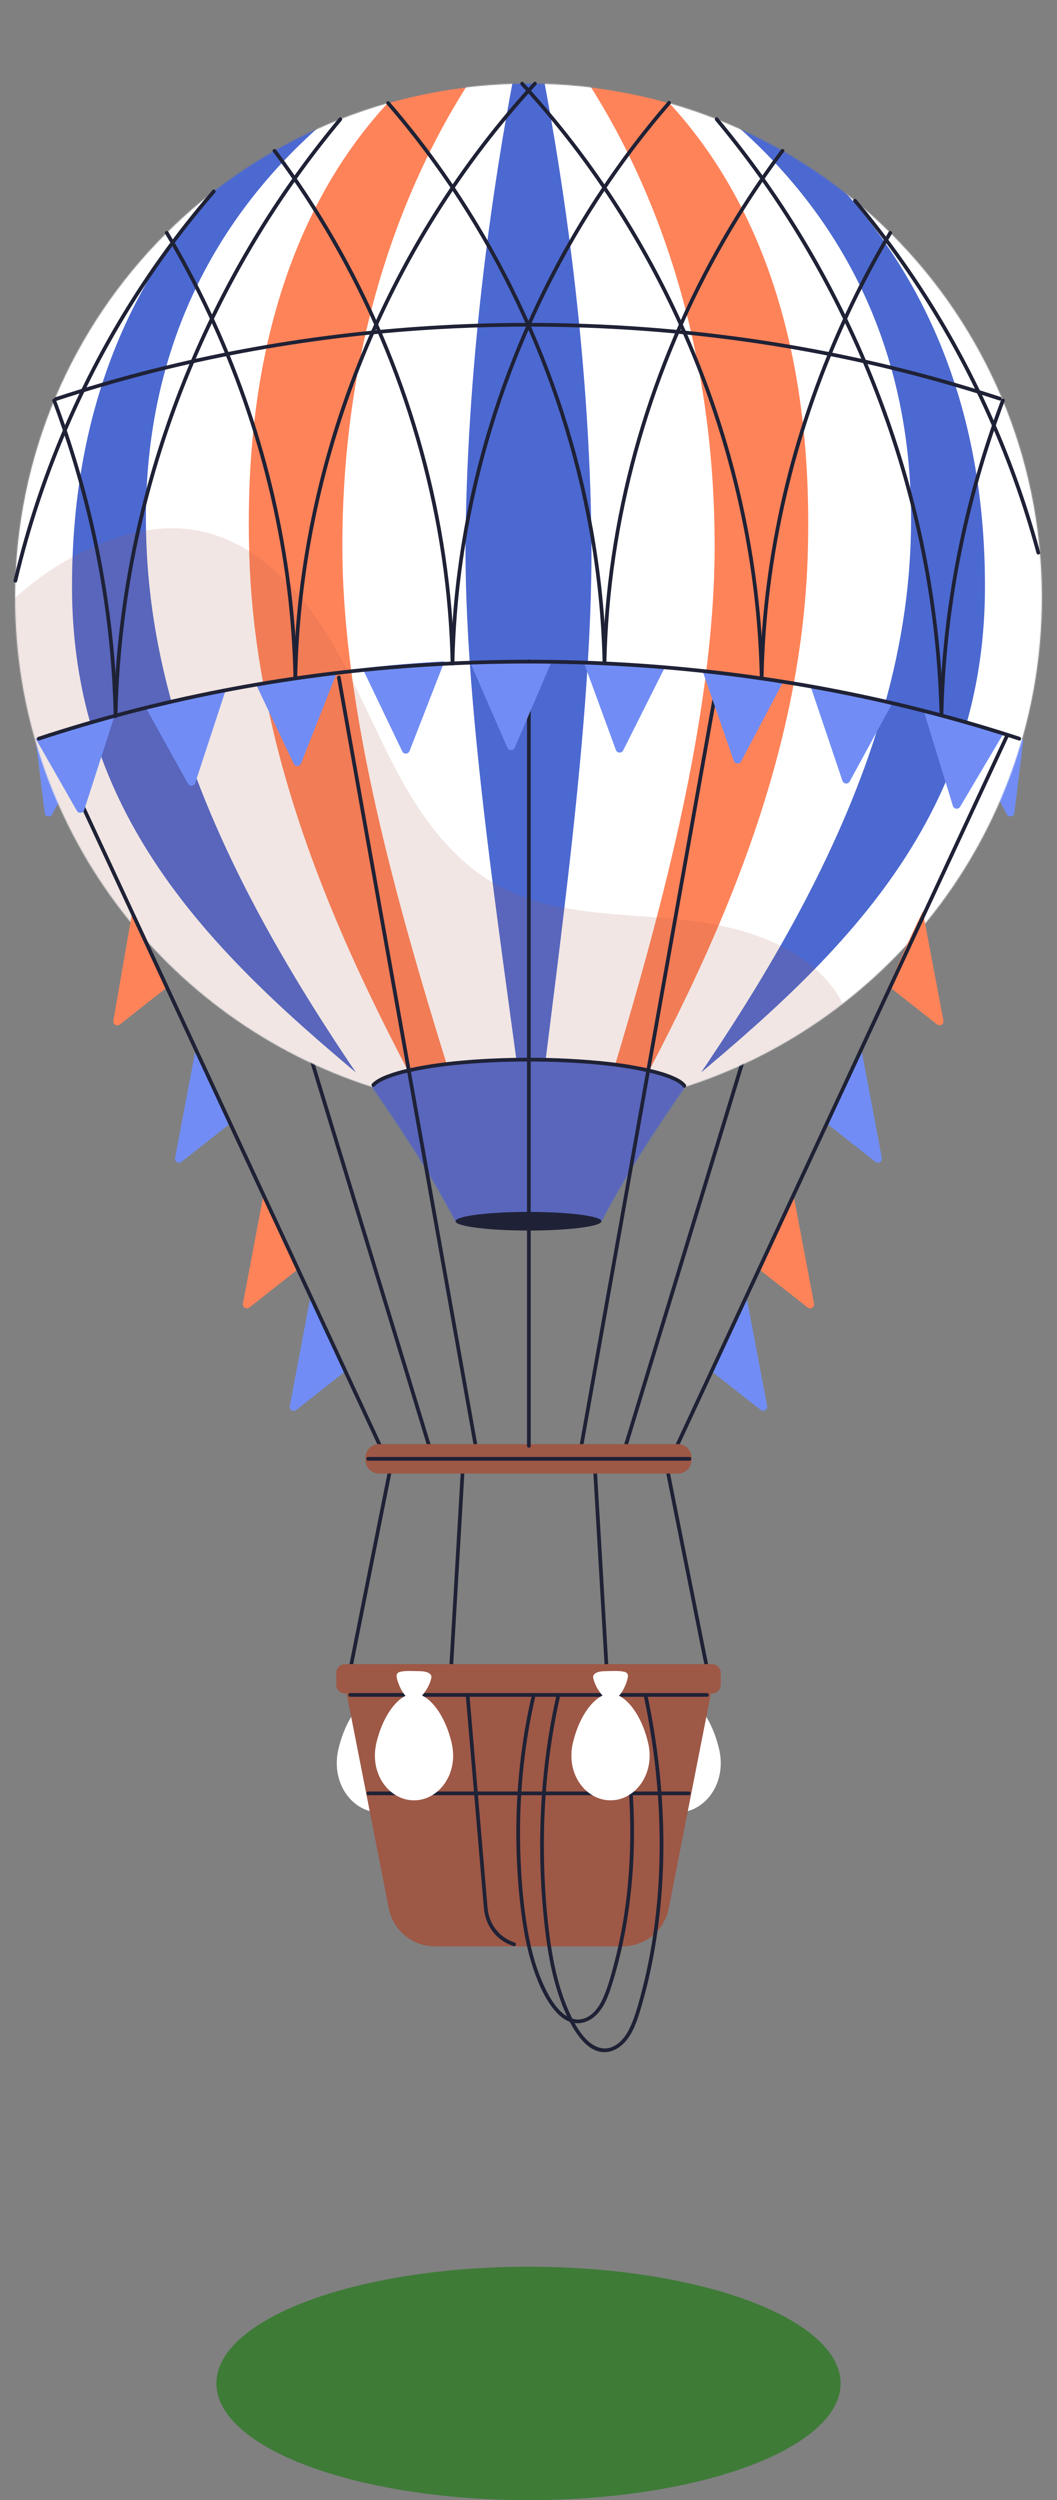 <svg width="1060" height="2506" viewBox="0 0 1060 2506" fill="none" xmlns="http://www.w3.org/2000/svg">
<rect x="0" y="0" width="1060" height="2506" fill="#808080" stroke="none"/>
<ellipse cx="530" cy="2389" rx="313" ry="117" fill="#3E7B37"/>
<g clip-path="url(#clip0_1718_1179)">
<path d="M829.754 1126.63L877.936 1164.58C880.861 1166.88 885.06 1164.32 884.376 1160.67L863.699 1051.39C863.699 1051.39 845.323 1088.12 829.754 1126.63Z" fill="#718DF5"/>
<path d="M761.722 1272.63L809.903 1310.59C812.829 1312.89 817.028 1310.33 816.343 1306.68L795.667 1197.4C795.667 1197.4 777.291 1234.13 761.722 1272.63Z" fill="#FF8359"/>
<path d="M714.707 1375.33L762.889 1413.29C765.814 1415.59 770.013 1413.03 769.329 1409.38L748.652 1300.1C748.652 1300.1 730.276 1336.83 714.707 1375.33Z" fill="#718DF5"/>
<path d="M230.188 1126.63L182.006 1164.58C179.081 1166.88 174.882 1164.32 175.566 1160.67L196.243 1051.39C196.243 1051.39 214.619 1088.12 230.188 1126.63Z" fill="#718DF5"/>
<path d="M298.232 1272.63L250.05 1310.59C247.125 1312.89 242.926 1310.33 243.61 1306.68L264.287 1197.4C264.287 1197.4 282.663 1234.13 298.232 1272.63Z" fill="#FF8359"/>
<path d="M345.235 1375.33L297.053 1413.29C294.128 1415.59 289.929 1413.03 290.613 1409.38L311.29 1300.1C311.29 1300.1 329.666 1336.83 345.235 1375.33Z" fill="#718DF5"/>
<path d="M1026.22 741.658L1017.24 814.839C1016.77 818.732 1011.56 819.711 1009.71 816.255L958.706 721.13C958.706 721.13 986.848 728.409 1026.21 741.67L1026.22 741.658Z" fill="#718DF5"/>
<path d="M35.81 741.658L44.785 814.839C45.257 818.732 50.471 819.711 52.322 816.255L103.323 721.13C103.323 721.13 75.181 728.409 35.821 741.67L35.81 741.658Z" fill="#718DF5"/>
<path d="M462.392 1469.54C460.753 1497.63 459.101 1525.72 457.462 1553.81C455.822 1581.9 454.171 1609.99 452.532 1638.08C451.6 1653.98 450.668 1669.88 449.736 1685.79C449.595 1688.18 453.322 1688.18 453.464 1685.79C455.103 1657.7 456.754 1629.61 458.394 1601.52C460.033 1573.43 461.685 1545.34 463.324 1517.25C464.256 1501.34 465.188 1485.44 466.119 1469.54C466.261 1467.14 462.534 1467.14 462.392 1469.54Z" fill="#1F2236"/>
<path d="M594.624 1469.54C596.264 1497.63 597.915 1525.72 599.554 1553.81C601.194 1581.9 602.845 1609.99 604.484 1638.08C605.416 1653.98 606.348 1669.88 607.28 1685.79C607.421 1688.17 611.149 1688.19 611.007 1685.79C609.368 1657.7 607.716 1629.61 606.077 1601.52C604.437 1573.43 602.786 1545.34 601.147 1517.25C600.215 1501.34 599.283 1485.44 598.351 1469.54C598.21 1467.15 594.483 1467.13 594.624 1469.54Z" fill="#1F2236"/>
<path d="M667.67 1474.5C673.189 1502.19 678.721 1529.88 684.241 1557.57C689.761 1585.26 695.293 1612.95 700.813 1640.64C703.927 1656.26 707.052 1671.88 710.166 1687.5C710.638 1689.85 714.235 1688.86 713.764 1686.51C708.244 1658.82 702.712 1631.13 697.192 1603.44C691.672 1575.75 686.14 1548.06 680.62 1520.37C677.506 1504.75 674.381 1489.13 671.267 1473.51C670.795 1471.17 667.198 1472.16 667.67 1474.5Z" fill="#1F2236"/>
<path d="M389.253 1473.51C383.733 1501.2 378.201 1528.89 372.681 1556.58C367.161 1584.27 361.63 1611.96 356.11 1639.65C352.996 1655.27 349.87 1670.89 346.756 1686.51C346.285 1688.85 349.882 1689.86 350.354 1687.5C355.874 1659.81 361.406 1632.12 366.926 1604.43C372.446 1576.74 377.977 1549.05 383.497 1521.36C386.611 1505.74 389.737 1490.12 392.851 1474.5C393.322 1472.16 389.725 1471.15 389.253 1473.51Z" fill="#1F2236"/>
<path d="M720.958 1752.46C712.785 1718.99 694.55 1698.54 679.523 1698.54C664.497 1698.54 646.132 1718.99 637.97 1752.46C629.431 1787.46 652.183 1816.74 679.405 1816.74L679.535 1815.36V1816.74C706.758 1816.74 729.51 1787.46 720.97 1752.46H720.958Z" fill="white"/>
<path d="M339.561 1752.46C347.735 1718.99 365.97 1698.54 380.996 1698.54C396.023 1698.54 414.387 1718.99 422.549 1752.46C431.089 1787.46 408.337 1816.74 381.114 1816.74L380.984 1815.36V1816.74C353.762 1816.74 331.01 1787.46 339.549 1752.46H339.561Z" fill="white"/>
<path d="M530.259 1680.43H357.524C350.648 1680.43 345.482 1686.71 346.803 1693.46L389.889 1912.87C394.23 1934.97 413.597 1950.9 436.101 1950.9H624.406C646.922 1950.9 666.289 1934.97 670.618 1912.87L713.704 1693.46C715.025 1686.71 709.859 1680.43 702.983 1680.43H530.248H530.259Z" fill="#9E5846"/>
<path d="M465.684 1682.74C465.896 1685.23 466.108 1687.73 466.321 1690.22C466.887 1696.94 467.465 1703.64 468.031 1710.35C468.856 1720.11 469.694 1729.88 470.52 1739.63C471.51 1751.28 472.501 1762.93 473.492 1774.58C474.542 1786.95 475.603 1799.33 476.653 1811.7C477.667 1823.64 478.693 1835.59 479.708 1847.53C480.581 1857.84 481.465 1868.16 482.338 1878.47C482.987 1886.08 483.635 1893.67 484.284 1901.28C484.603 1904.98 484.909 1908.66 485.228 1912.35C486.36 1925.56 492.729 1937.64 503.781 1945.19C507.26 1947.57 511.094 1949.37 515.104 1950.66C517.392 1951.39 518.371 1947.79 516.095 1947.06C500.903 1942.17 490.406 1928.67 488.99 1912.81C488.731 1909.94 488.507 1907.08 488.259 1904.22C487.669 1897.31 487.079 1890.38 486.49 1883.47C485.652 1873.63 484.815 1863.79 483.977 1853.95C482.987 1842.32 481.996 1830.7 481.005 1819.07C479.955 1806.78 478.917 1794.5 477.868 1782.22C476.865 1770.42 475.863 1758.61 474.848 1746.82C473.975 1736.62 473.114 1726.43 472.242 1716.25C471.605 1708.8 470.968 1701.36 470.343 1693.92C470.036 1690.35 469.765 1686.78 469.434 1683.22C469.423 1683.06 469.411 1682.91 469.399 1682.76C469.199 1680.38 465.471 1680.36 465.672 1682.76L465.684 1682.74Z" fill="#1F2236"/>
<path d="M690.729 1795.71H369.285C366.89 1795.71 366.878 1799.43 369.285 1799.43H690.729C693.123 1799.43 693.135 1795.71 690.729 1795.71Z" fill="#1F2236"/>
<path d="M533.539 1698.23C528.102 1721.31 524.139 1744.73 521.532 1768.3C518.866 1792.45 517.64 1816.75 517.793 1841.04C517.946 1865.38 519.433 1889.73 522.358 1913.89C525.082 1936.39 529.234 1958.9 537.266 1980.16C541.1 1990.31 545.641 2000.43 551.856 2009.36C557.164 2016.98 564.17 2024.63 573.429 2027.2C583.066 2029.88 592.714 2025.49 599.236 2018.37C606.443 2010.52 610.253 2000.08 613.437 1990.08C620.219 1968.78 625.244 1946.88 628.829 1924.82C632.509 1902.18 634.68 1879.29 635.458 1856.37C636.26 1832.9 635.635 1809.39 633.701 1785.98C631.755 1762.39 628.499 1738.89 624.005 1715.65C622.885 1709.88 621.694 1704.11 620.432 1698.38C619.913 1696.03 616.315 1697.02 616.834 1699.37C621.847 1722.11 625.692 1745.13 628.252 1768.28C630.787 1791.22 632.097 1814.3 632.061 1837.39C632.026 1859.92 630.705 1882.44 627.945 1904.81C625.256 1926.62 621.151 1948.28 615.513 1969.54C612.753 1979.95 609.911 1990.53 605.759 2000.49C601.996 2009.5 596.288 2019.01 586.805 2022.83C577.746 2026.49 568.935 2022.54 562.318 2016.13C554.9 2008.94 549.804 1999.6 545.511 1990.31C536.228 1970.18 531.109 1948.34 527.795 1926.51C524.28 1903.29 522.499 1879.75 521.803 1856.29C521.096 1832.53 521.685 1808.73 523.643 1785.04C525.578 1761.71 528.845 1738.49 533.539 1715.55C534.66 1710.09 535.863 1704.65 537.137 1699.23C537.691 1696.89 534.093 1695.9 533.539 1698.23Z" fill="#1F2236"/>
<path d="M558.213 1698.47C552.54 1723.47 548.388 1748.81 545.664 1774.31C542.88 1800.34 541.583 1826.55 541.701 1852.74C541.819 1879.25 543.352 1905.78 546.383 1932.12C549.19 1956.5 553.448 1980.89 561.752 2004.05C565.762 2015.24 570.539 2026.41 577.109 2036.34C582.617 2044.67 590 2053.24 599.944 2056.13C610.193 2059.11 620.384 2054.11 627.107 2046.42C634.88 2037.52 638.819 2025.83 642.181 2014.72C649.175 1991.59 654.388 1967.93 658.092 1944.06C661.89 1919.57 664.131 1894.83 664.933 1870.05C665.759 1844.56 665.086 1819.02 663.046 1793.59C660.994 1767.88 657.549 1742.26 652.808 1716.91C651.652 1710.73 650.414 1704.56 649.104 1698.4C648.609 1696.05 645.012 1697.04 645.507 1699.39C650.767 1724.13 654.801 1749.13 657.502 1774.27C660.168 1799.08 661.548 1824.04 661.536 1849.01C661.536 1873.48 660.18 1897.96 657.325 1922.26C654.542 1945.97 650.296 1969.52 644.422 1992.66C641.52 2004.09 638.513 2015.68 634.184 2026.68C630.28 2036.6 624.323 2047.33 614.015 2051.69C604.237 2055.83 594.801 2051.08 587.901 2044.01C580.01 2035.93 574.691 2025.56 570.197 2015.32C560.525 1993.25 555.265 1969.44 551.856 1945.67C548.235 1920.41 546.395 1894.84 545.699 1869.34C544.991 1843.62 545.64 1817.85 547.716 1792.2C549.745 1767.05 553.153 1742 558.037 1717.25C559.204 1711.32 560.466 1705.4 561.811 1699.48C562.342 1697.15 558.744 1696.15 558.213 1698.49V1698.47Z" fill="#1F2236"/>
<path d="M842.717 736.302C828.598 782.62 814.492 828.937 800.373 875.255C786.255 921.572 772.148 967.89 758.03 1014.21C743.911 1060.52 729.805 1106.84 715.686 1153.16C701.568 1199.48 687.461 1245.79 673.343 1292.11C659.225 1338.43 645.118 1384.75 631 1431.06C629.207 1436.96 627.402 1442.87 625.609 1448.77C624.913 1451.07 628.511 1452.05 629.207 1449.76C643.325 1403.45 657.432 1357.13 671.55 1310.81C685.669 1264.49 699.775 1218.18 713.894 1171.86C728.012 1125.54 742.119 1079.22 756.237 1032.91C770.355 986.589 784.462 940.271 798.58 893.954C812.699 847.636 826.805 801.319 840.924 755.001C842.728 749.103 844.521 743.192 846.326 737.293C847.022 734.993 843.424 734.013 842.728 736.302H842.717Z" fill="#1F2236"/>
<path d="M211.41 737.293C225.529 783.611 239.635 829.928 253.754 876.246C267.872 922.563 281.979 968.881 296.097 1015.2C310.215 1061.52 324.322 1107.83 338.44 1154.15C352.559 1200.47 366.665 1246.79 380.784 1293.1C394.902 1339.42 409.009 1385.74 423.127 1432.06C424.92 1437.95 426.725 1443.87 428.517 1449.76C429.213 1452.05 432.811 1451.07 432.115 1448.77C417.996 1402.46 403.89 1356.14 389.771 1309.82C375.653 1263.5 361.546 1217.19 347.428 1170.87C333.31 1124.55 319.203 1078.23 305.085 1031.92C290.966 985.598 276.86 939.28 262.741 892.963C248.623 846.645 234.516 800.328 220.398 754.01C218.605 748.112 216.8 742.201 215.008 736.302C214.312 734.013 210.714 734.993 211.41 737.293Z" fill="#1F2236"/>
<mask id="mask0_1718_1179" style="mask-type:luminance" maskUnits="userSpaceOnUse" x="15" y="83" width="1030" height="1142">
<path d="M1044.86 598.777C1044.86 314.36 814.349 83.799 530 83.799C245.651 83.799 15.145 314.36 15.145 598.777C15.145 828.394 165.387 1022.9 372.905 1089.33C404.94 1135.31 434.014 1180.46 456.813 1224.09H603.175C625.974 1180.47 655.049 1135.31 687.083 1089.33C894.601 1022.9 1044.84 828.394 1044.84 598.777H1044.86Z" fill="white"/>
</mask>
<g mask="url(#mask0_1718_1179)">
<path d="M1044.86 598.777C1044.86 314.36 814.349 83.799 530 83.799C245.651 83.799 15.145 314.36 15.145 598.777C15.145 828.394 165.387 1022.9 372.905 1089.33C404.94 1135.31 434.014 1180.46 456.813 1224.09H603.175C625.974 1180.47 655.049 1135.31 687.083 1089.33C894.601 1022.9 1044.84 828.394 1044.84 598.777H1044.86Z" fill="#FF8359"/>
<path d="M618.025 871.42C610.653 911.237 602.161 950.842 592.654 990.211C587.983 1009.55 583.112 1028.85 577.91 1048.04C572.957 1066.31 567.095 1085.46 554.226 1099.87C547.845 1107.01 539.79 1112.95 530.719 1116.15C526.851 1117.52 521.932 1119.02 517.769 1118.63C511.329 1118.04 509.076 1110.15 506.41 1105.08C497.588 1088.34 489.673 1071.13 482.537 1053.59C468.101 1018.09 456.931 981.339 447.837 944.141C428.659 865.746 416.734 785.074 408.124 704.885C399.219 621.924 395.751 538.196 401.719 454.905C407.169 378.763 420.379 303.211 440.866 229.676C461.531 155.54 489.65 83.468 524.728 14.971C527.299 9.957 529.917 4.967 532.559 -0.012C539.542 14.664 547.303 28.987 555.123 43.227C573.841 77.263 591.533 111.181 603.092 148.414C615.206 187.453 623.108 227.895 629.961 268.148C636.672 307.494 641.709 347.122 645.188 386.88C652.265 467.894 652.855 549.428 647.948 630.584C643.065 711.386 632.78 791.834 618.036 871.42H618.025Z" fill="#4C69D1"/>
<path d="M659.908 63.471C671.632 62.527 683.45 63.117 695.127 65.099C779.967 79.551 833.645 153.865 880.683 218.976C928.605 285.302 974.747 354.507 1003.75 431.498C1018.14 469.711 1028.01 509.717 1031.08 550.501C1034.53 596.429 1029.32 642.546 1019.97 687.507C1010.96 730.769 998.973 773.901 984.324 815.606C970.524 854.892 952.077 892.703 922.932 922.964C907.894 938.573 890.992 952.34 874.22 966.014C857.259 979.841 840.015 993.314 822.499 1006.42C787.469 1032.65 751.353 1057.41 714.282 1080.65C704.657 1086.69 694.95 1092.61 685.196 1098.44C677.223 1103.2 668.023 1110.49 658.433 1111.21C656.959 1111.31 651.899 1111.21 650.956 1109.5C650.413 1108.52 651.923 1106.64 652.194 1106.15C653.468 1103.76 655.155 1101.53 656.605 1099.26C659.542 1094.66 662.467 1090.05 665.381 1085.44C671.396 1075.93 677.352 1066.39 683.273 1056.82C707.264 1018.04 730.523 978.814 753.016 939.151C795.855 863.599 835.922 785.416 857.506 700.827C878.595 618.196 882.842 531.33 870.162 447.012C858.32 368.299 831.452 292.204 791.467 223.4C756.614 163.433 712.112 109.175 659.931 63.495L659.908 63.471Z" fill="#4C69D1"/>
<path d="M274.619 223.376C234.634 292.18 207.754 368.275 195.924 446.989C183.244 531.318 187.49 618.172 208.58 700.803C230.164 785.392 270.231 863.575 313.07 939.127C335.563 978.791 358.822 1018.02 382.813 1056.8C388.734 1066.36 394.702 1075.91 400.705 1085.42C403.619 1090.03 406.544 1094.63 409.481 1099.23C410.931 1101.51 412.618 1103.75 413.892 1106.12C414.151 1106.62 415.673 1108.49 415.13 1109.47C414.187 1111.17 409.115 1111.29 407.652 1111.18C398.063 1110.48 388.852 1103.18 380.89 1098.42C371.136 1092.59 361.44 1086.66 351.804 1080.63C314.733 1057.39 278.617 1032.61 243.587 1006.4C226.071 993.29 208.827 979.817 191.866 965.99C175.094 952.317 158.192 938.549 143.154 922.941C114.009 892.68 95.562 854.868 81.762 815.582C67.113 773.878 55.129 730.745 46.118 687.483C36.753 642.523 31.551 596.406 35.007 550.478C38.074 509.693 47.934 469.687 62.336 431.475C91.339 354.483 137.48 285.279 185.403 218.952C232.44 153.841 286.119 79.528 370.959 65.076C382.636 63.082 394.466 62.504 406.178 63.448C353.998 109.128 309.484 163.374 274.642 223.353L274.619 223.376Z" fill="#4C69D1"/>
<path d="M687.06 1089.37C655.049 1135.33 625.975 1180.47 603.175 1224.09H456.813C434.014 1180.47 404.952 1135.33 372.929 1089.37C382.164 1074.02 448.958 1062.12 529.977 1062.12C610.995 1062.12 677.801 1074.02 687.036 1089.37H687.06Z" fill="#FFF1E8"/>
<path d="M911.397 574.486C889.553 840.711 698.359 1081.26 595.968 1226.69C587.039 1225.21 584.692 1216.57 574.572 1215.27C651.734 1067.9 801.092 831.816 809.973 558.087C817.852 315.174 740.549 175.183 665.204 96.977C687.543 102.84 709.293 110.131 730.382 118.743C831.794 204.559 930.009 347.535 911.397 574.486Z" fill="white"/>
<path d="M1060 609.69C1060 837.007 879.563 1046.75 631.058 1134.72C796.468 997.148 986.742 855.883 987.756 590.448C988.523 391.847 914.652 258.451 826.061 169.933C967.186 265.164 1059.99 426.591 1059.99 609.69H1060Z" fill="white"/>
<path d="M343.335 547.469C343.335 765.985 439.25 1033.94 493.176 1211.72C506.729 1210.57 521 1209.71 535.885 1209.27C516.848 1022.78 464.81 741.741 466.897 539.895C468.879 350.012 496.526 174.711 514.537 79.787C499.616 80.212 484.861 81.25 470.271 82.902C415.673 167.656 343.347 322.418 343.347 547.469H343.335Z" fill="white"/>
<path d="M148.615 574.486C170.459 840.711 361.653 1081.26 464.044 1226.69C472.972 1225.21 475.32 1216.57 485.44 1215.27C408.278 1067.9 258.92 831.816 250.039 558.087C242.16 315.174 319.463 175.183 394.808 96.977C372.469 102.84 350.719 110.131 329.63 118.743C228.218 204.559 130.003 347.535 148.615 574.486Z" fill="white"/>
<path d="M0 609.69C0 837.007 180.437 1046.75 428.942 1134.72C263.532 997.148 73.258 855.883 72.231 590.448C71.465 391.847 145.336 258.451 233.927 169.933C92.813 265.164 0 426.591 0 609.69Z" fill="white"/>
<path d="M716.665 547.469C716.665 765.985 626.635 1033.94 572.709 1211.72C559.157 1210.57 544.885 1209.71 530 1209.27C549.037 1022.78 595.19 741.741 593.102 539.895C591.121 350.012 563.474 174.711 545.463 79.787C560.383 80.212 575.139 81.25 589.729 82.902C644.327 167.656 716.653 322.418 716.653 547.469H716.665Z" fill="white"/>
<path d="M530 1062.12C572.851 1062.12 664.815 1063.72 690.787 1093.04C716.759 1122.34 642.535 1246.08 612.847 1264.65C583.16 1283.2 473.055 1310.43 427.291 1274.55C381.515 1238.66 372.917 1089.33 372.917 1089.33C372.917 1089.33 386.269 1062.12 530 1062.12Z" fill="#4C69D1"/>
</g>
<g style="mix-blend-mode:multiply" opacity="0.15">
<path d="M838.93 995.319C827.064 977.269 810.044 963.206 791.373 952.623C750.386 929.429 703.749 922.976 657.561 919.496C605.44 915.567 550.747 913.798 503.214 889.542C461.708 868.365 431.761 831.568 408.537 792.046C361.794 712.518 336.459 613.489 257.469 557.639C239.163 544.709 218.428 535.306 196.289 531.448C167.439 526.41 137.881 531.413 110.576 541.252C75.286 553.958 42.921 574.144 15.156 599.32C15.663 828.442 165.764 1022.39 372.928 1088.72C404.963 1134.7 434.037 1179.86 456.837 1223.47H603.199C625.998 1179.86 655.072 1134.7 687.107 1088.72C744.784 1070.25 798.049 1041.88 844.886 1005.63C843.129 1002.11 841.147 998.67 838.953 995.319H838.93Z" fill="#9E5846"/>
</g>
<path d="M530 1233.43C570.414 1233.43 603.175 1229.25 603.175 1224.09C603.175 1218.93 570.414 1214.74 530 1214.74C489.587 1214.74 456.825 1218.93 456.825 1224.09C456.825 1229.25 489.587 1233.43 530 1233.43Z" fill="#1F2236"/>
<path d="M375.666 1088.85C379.003 1085.25 384.087 1082.93 388.864 1081.06C396.483 1078.08 404.457 1076.01 412.442 1074.27C435.642 1069.18 459.444 1066.81 483.116 1065.37C512.297 1063.6 541.607 1063.51 570.799 1065.03C595.132 1066.29 619.57 1068.55 643.467 1073.4C651.876 1075.11 660.274 1077.12 668.354 1080.01C671.35 1081.09 674.31 1082.29 677.141 1083.75C679.311 1084.89 681.552 1086.24 683.145 1087.67C683.852 1088.3 684.501 1088.97 685.079 1089.71C686.553 1091.6 689.172 1088.95 687.721 1087.07C684.584 1083.05 679.512 1080.57 674.935 1078.6C667.516 1075.41 659.708 1073.23 651.865 1071.4C628.794 1066.01 605.004 1063.5 581.402 1061.92C551.892 1059.93 522.24 1059.72 492.694 1061.11C467.724 1062.29 442.66 1064.52 418.091 1069.29C409.257 1071 400.435 1073.04 391.919 1075.98C386.163 1077.96 380.242 1080.3 375.406 1084.07C374.569 1084.73 373.767 1085.43 373.047 1086.21C371.419 1087.97 374.05 1090.61 375.689 1088.85H375.666Z" fill="#1F2236"/>
<path d="M168.478 988.866L120.107 1026.97C117.206 1029.25 113.03 1026.76 113.656 1023.13L132.516 914.647C132.516 914.647 152.378 954.204 168.478 988.866Z" fill="#FF8359"/>
<path d="M48.194 737.73C70.604 785.923 93.026 834.116 115.436 882.31C136.596 927.813 157.767 973.317 178.927 1018.83C199.639 1063.37 220.363 1107.92 241.074 1152.45C262.14 1197.74 283.205 1243.03 304.271 1288.33C326.48 1336.09 348.702 1383.85 370.912 1431.62C373.801 1437.82 376.679 1444.03 379.569 1450.22C380.583 1452.39 383.791 1450.51 382.789 1448.34C360.379 1400.14 337.957 1351.95 315.547 1303.76C294.387 1258.25 273.215 1212.75 252.055 1167.23C231.343 1122.7 210.62 1078.15 189.908 1033.61C168.843 988.323 147.777 943.032 126.712 897.741C104.502 849.972 82.281 802.215 60.071 754.447C57.181 748.241 54.303 742.036 51.414 735.842C50.399 733.671 47.191 735.559 48.194 737.73Z" fill="#1F2236"/>
<path d="M891.464 988.866L939.646 1026.82C942.571 1029.12 946.77 1026.56 946.086 1022.91L925.409 913.632C925.409 913.632 907.033 950.358 891.464 988.866Z" fill="#FF8359"/>
<path d="M1008.6 735.854C986.99 782.325 965.37 828.784 943.762 875.255C922.248 921.501 900.735 967.76 879.233 1014.01L814.703 1152.76C793.095 1199.23 771.475 1245.69 749.867 1292.16C728.353 1338.41 706.84 1384.66 685.338 1430.91C682.637 1436.72 679.936 1442.53 677.235 1448.34C676.232 1450.5 679.44 1452.39 680.455 1450.22C702.063 1403.75 723.683 1357.29 745.291 1310.82C766.804 1264.58 788.318 1218.32 809.82 1172.07C831.334 1125.82 852.848 1079.57 874.35 1033.32C895.958 986.848 917.578 940.389 939.186 893.919C960.699 847.672 982.213 801.413 1003.72 755.166C1006.42 749.362 1009.12 743.546 1011.82 737.741C1012.82 735.582 1009.61 733.683 1008.6 735.854Z" fill="#1F2236"/>
<path d="M718.435 678.47C700.518 779.057 682.602 879.643 664.686 980.23C646.852 1080.31 629.03 1180.39 611.196 1280.47C601.206 1336.58 591.204 1392.68 581.214 1448.78C580.801 1451.13 584.387 1452.14 584.811 1449.78C602.727 1349.19 620.644 1248.6 638.56 1148.02C656.394 1047.94 674.216 947.857 692.05 847.778C702.04 791.668 712.042 735.571 722.032 679.461C722.445 677.113 718.859 676.111 718.435 678.47Z" fill="#1F2236"/>
<path d="M337.98 679.461C355.897 780.048 373.813 880.634 391.729 981.221C409.563 1081.3 427.385 1181.38 445.219 1281.46C455.209 1337.57 465.211 1393.67 475.201 1449.78C475.626 1452.14 479.211 1451.13 478.799 1448.78C460.882 1348.2 442.966 1247.61 425.05 1147.02C407.216 1046.95 389.394 946.866 371.56 846.787C361.57 790.677 351.568 734.58 341.578 678.47C341.153 676.111 337.567 677.113 337.98 679.461Z" fill="#1F2236"/>
<path d="M1003.2 397.816C945.249 378.822 886.121 363.509 826.263 351.876C764.328 339.843 701.627 331.714 638.69 327.384C573.771 322.913 508.557 322.465 443.58 326.004C380.348 329.449 317.328 336.716 254.993 347.9C194.756 358.707 135.169 373.171 76.749 391.41C69.625 393.628 62.525 395.917 55.436 398.241C53.172 398.984 54.139 402.594 56.427 401.839C114.033 382.892 172.806 367.591 232.323 355.923C294.434 343.759 357.301 335.537 420.438 331.16C485.05 326.676 549.957 326.181 614.628 329.638C677.872 333.012 740.915 340.22 803.263 351.369C863.275 362.105 922.638 376.474 980.846 394.584C987.97 396.802 995.082 399.079 1002.18 401.403C1004.47 402.158 1005.45 398.548 1003.17 397.804L1003.2 397.816Z" fill="#1F2236"/>
<path d="M717.361 120.796C744.571 153.393 769.6 187.795 792.258 223.719C814.739 259.347 834.896 296.451 852.6 334.675C870.387 373.065 885.673 412.622 898.34 452.982C911.008 493.33 921.069 534.504 928.358 576.161C935.659 617.819 940.165 659.96 941.781 702.219C941.981 707.422 942.134 712.624 942.241 717.827C942.288 720.222 946.027 720.234 945.968 717.827C945.048 675.367 941.214 633.002 934.598 591.05C927.945 548.944 918.486 507.286 906.349 466.431C894.306 425.883 879.622 386.125 862.472 347.464C845.193 308.485 825.378 270.626 803.168 234.23C781.147 198.141 756.779 163.492 730.217 130.6C726.844 126.423 723.435 122.271 719.991 118.153C718.446 116.313 715.827 118.956 717.349 120.796H717.361Z" fill="#1F2236"/>
<path d="M522.251 85.155C551.148 116.549 577.769 150.007 601.878 185.211C625.904 220.274 647.453 257.023 666.395 295.082C685.338 333.153 701.638 372.522 715.155 412.835C728.66 453.135 739.394 494.368 747.178 536.155C754.986 578.096 759.81 620.591 761.485 663.216C761.698 668.466 761.851 673.716 761.957 678.966C762.004 681.361 765.743 681.372 765.684 678.966C764.752 636.14 760.683 593.397 753.595 551.15C746.541 509.068 736.492 467.493 723.624 426.827C710.697 385.983 694.927 346.036 676.504 307.364C658.151 268.844 637.133 231.588 613.614 195.994C590.012 160.271 563.899 126.199 535.449 94.204C531.958 90.275 528.432 86.394 524.881 82.524C523.254 80.755 520.623 83.397 522.239 85.167L522.251 85.155Z" fill="#1F2236"/>
<path d="M387.884 104.61C413.986 134.8 438 166.771 459.75 200.229C481.429 233.57 500.867 268.349 517.946 304.261C535.095 340.315 549.839 377.512 562.058 415.513C574.23 453.359 583.902 492.02 590.92 531.153C597.973 570.427 602.326 610.185 603.883 650.061C604.083 655.064 604.225 660.078 604.331 665.092C604.378 667.487 608.117 667.498 608.058 665.092C607.185 625.015 603.493 585.009 597.112 545.44C590.731 505.883 581.638 466.762 569.984 428.419C558.331 390.065 544.106 352.49 527.488 316C510.88 279.521 491.844 244.152 470.53 210.21C449.312 176.41 425.816 144.037 400.222 113.411C397.013 109.565 393.77 105.754 390.491 101.967C388.922 100.15 386.292 102.793 387.849 104.61H387.884Z" fill="#1F2236"/>
<path d="M273.699 152.06C295.142 180.716 314.863 210.659 332.72 241.686C350.648 272.844 366.713 305.087 380.819 338.156C394.914 371.213 407.004 405.131 417.041 439.639C427.079 474.147 435.052 509.268 440.855 544.732C446.646 580.184 450.244 616.002 451.565 651.89C451.73 656.291 451.848 660.691 451.942 665.092C451.989 667.487 455.728 667.498 455.669 665.092C454.891 629.132 451.836 593.232 446.611 557.651C441.362 521.951 433.908 486.57 424.354 451.767C414.8 416.952 403.135 382.727 389.489 349.304C375.889 316.011 360.332 283.509 342.876 252.056C325.36 220.498 305.958 189.989 284.762 160.79C282.179 157.227 279.561 153.688 276.931 150.16C275.515 148.261 272.272 150.113 273.711 152.048L273.699 152.06Z" fill="#1F2236"/>
<path d="M165.611 234.301C181.133 260.409 195.381 287.272 208.261 314.773C221.247 342.497 232.841 370.859 243.008 399.739C253.093 428.384 261.762 457.536 268.969 487.042C276.164 516.536 281.896 546.396 286.095 576.468C290.306 606.634 292.948 637.037 293.997 667.475C294.127 671.297 294.233 675.131 294.316 678.966C294.363 681.361 298.102 681.372 298.043 678.966C297.383 648.339 295.118 617.748 291.273 587.357C287.44 557.072 282.085 526.977 275.22 497.223C268.332 467.375 259.934 437.869 250.097 408.859C240.331 380.061 229.15 351.746 216.612 324.046C203.979 296.132 189.967 268.844 174.634 242.323C172.711 239.008 170.777 235.705 168.819 232.413C167.592 230.349 164.372 232.225 165.599 234.301H165.611Z" fill="#1F2236"/>
<path d="M52.523 401.898C59.93 421.636 66.712 441.609 72.834 461.783C78.932 481.851 84.381 502.131 89.17 522.553C93.982 543.069 98.122 563.75 101.566 584.537C105.01 605.254 107.758 626.089 109.799 646.994C111.851 667.97 113.196 689.017 113.821 710.088C113.892 712.671 113.962 715.255 114.021 717.839C114.068 720.234 117.807 720.246 117.748 717.839C117.3 696.768 116.133 675.709 114.245 654.71C112.358 633.651 109.763 612.663 106.484 591.781C103.217 570.958 99.254 550.253 94.619 529.69C89.983 509.127 84.688 488.717 78.719 468.496C72.728 448.18 66.087 428.054 58.798 408.175C57.913 405.744 57.005 403.326 56.097 400.907C55.26 398.677 51.65 399.645 52.499 401.898H52.523Z" fill="#1F2236"/>
<path d="M340.01 118.153C312.811 150.738 287.758 185.105 265.065 220.981C242.278 257.023 221.873 294.552 203.968 333.248C186.205 371.637 170.907 411.159 158.216 451.519C145.43 492.185 135.287 533.678 127.962 575.677C120.685 617.335 116.144 659.476 114.516 701.735C114.304 707.103 114.151 712.471 114.033 717.851C113.985 720.257 117.713 720.246 117.76 717.851C118.68 675.391 122.49 633.014 129.154 591.073C135.771 549.475 145.136 508.313 157.107 467.93C169.138 427.369 183.787 387.576 200.96 348.903C218.134 310.242 237.784 272.691 259.793 236.566C281.802 200.454 306.158 165.757 332.732 132.865C335.999 128.818 339.302 124.807 342.64 120.808C344.173 118.979 341.543 116.325 339.998 118.165L340.01 118.153Z" fill="#1F2236"/>
<path d="M535.155 82.477C506.152 113.977 479.436 147.565 455.21 182.887C431.078 218.079 409.422 254.959 390.409 293.171C371.325 331.525 354.883 371.201 341.272 411.82C327.708 452.274 316.951 493.672 309.155 535.624C301.335 577.73 296.487 620.402 294.8 663.204C294.588 668.454 294.435 673.704 294.329 678.954C294.281 681.361 298.009 681.349 298.056 678.954C298.988 636.294 303.01 593.716 310.098 551.634C317.152 509.717 327.177 468.307 339.998 427.782C352.819 387.246 368.447 347.594 386.741 309.204C405.035 270.826 425.959 233.711 449.371 198.236C472.878 162.619 498.886 128.677 527.229 96.788C530.72 92.859 534.247 88.978 537.797 85.108C539.425 83.35 536.795 80.696 535.155 82.466V82.477Z" fill="#1F2236"/>
<path d="M669.733 101.696C643.502 132.016 619.346 164.117 597.455 197.717C575.563 231.316 555.949 266.391 538.728 302.621C521.508 338.852 506.682 376.215 494.391 414.404C482.113 452.569 472.371 491.56 465.329 531.035C458.311 570.357 453.935 610.162 452.378 650.085C452.178 655.099 452.036 660.113 451.93 665.115C451.883 667.522 455.61 667.51 455.657 665.115C456.53 625.192 460.163 585.34 466.556 545.912C472.925 506.638 481.948 467.8 493.495 429.741C505.101 391.516 519.231 354.059 535.791 317.71C552.292 281.503 571.176 246.382 592.312 212.664C613.519 178.829 637.003 146.42 662.609 115.782C665.829 111.936 669.073 108.125 672.352 104.338C673.92 102.533 671.29 99.879 669.71 101.696H669.733Z" fill="#1F2236"/>
<path d="M783.082 150.184C761.462 179.076 741.599 209.278 723.624 240.577C705.649 271.888 689.561 304.273 675.454 337.495C661.395 370.611 649.281 404.529 639.244 439.073C629.183 473.734 621.198 508.997 615.419 544.614C609.651 580.113 606.042 615.966 604.721 651.902C604.556 656.302 604.438 660.703 604.343 665.103C604.296 667.51 608.023 667.498 608.07 665.103C608.849 629.191 611.868 593.315 617.129 557.78C622.389 522.222 629.844 486.995 639.374 452.345C648.869 417.825 660.428 383.871 673.956 350.708C687.591 317.297 703.243 284.712 720.782 253.177C738.179 221.89 757.44 191.653 778.47 162.678C781.053 159.115 783.672 155.575 786.302 152.048C787.741 150.125 784.509 148.261 783.082 150.16V150.184Z" fill="#1F2236"/>
<path d="M891.181 232.425C875.53 258.757 861.164 285.857 848.189 313.616C835.262 341.282 823.68 369.584 813.536 398.382C803.357 427.275 794.605 456.675 787.352 486.44C780.133 516.064 774.401 546.053 770.214 576.267C766.015 606.516 763.349 636.966 762.288 667.487C762.158 671.321 762.052 675.143 761.969 678.977C761.922 681.384 765.649 681.384 765.696 678.977C766.357 648.61 768.586 618.29 772.372 588.159C776.182 557.804 781.584 527.649 788.484 497.848C795.325 468.26 803.652 439.014 813.383 410.251C823.161 381.382 834.354 352.997 846.939 325.237C859.477 297.572 873.383 270.532 888.587 244.235C890.509 240.919 892.443 237.616 894.401 234.325C895.628 232.26 892.408 230.384 891.181 232.437V232.425Z" fill="#1F2236"/>
<path d="M1003.89 400.907C996.485 420.645 989.703 440.618 983.581 460.792C977.425 481.06 971.928 501.517 967.116 522.14C962.315 542.656 958.187 563.337 954.755 584.124C951.323 604.876 948.563 625.758 946.51 646.687C944.446 667.758 943.078 688.911 942.453 710.076C942.37 712.66 942.311 715.243 942.252 717.827C942.205 720.234 945.932 720.222 945.98 717.827C946.428 696.756 947.595 675.698 949.483 654.698C951.358 633.781 953.929 612.922 957.208 592.17C960.487 571.359 964.462 550.643 969.109 530.091C973.733 509.634 979.017 489.319 984.961 469.204C990.93 448.983 997.547 428.962 1004.8 409.166C1005.68 406.735 1006.59 404.317 1007.5 401.898C1008.35 399.645 1004.74 398.677 1003.9 400.907H1003.89Z" fill="#1F2236"/>
<path d="M856.02 202.495C872.816 222.421 888.739 243.078 903.742 264.409C918.71 285.691 932.769 307.635 945.862 330.121C958.918 352.525 971.02 375.483 982.131 398.913C993.359 422.568 1003.57 446.694 1012.74 471.209C1021.82 495.501 1029.89 520.169 1036.89 545.133C1037.77 548.248 1038.63 551.374 1039.48 554.512C1040.1 556.825 1043.7 555.845 1043.07 553.521C1036.27 528.286 1028.41 503.346 1019.5 478.772C1010.57 454.15 1000.59 429.894 989.609 406.11C978.663 382.385 966.703 359.108 953.788 336.398C940.825 313.605 926.872 291.354 911.999 269.753C897.208 248.281 881.485 227.435 864.89 207.32C862.826 204.819 860.75 202.329 858.662 199.852C857.117 198.011 854.487 200.666 856.02 202.495Z" fill="#1F2236"/>
<path d="M213.085 190.555C194.261 212.275 176.463 234.903 159.797 258.321C143.024 281.881 127.373 306.255 112.912 331.313C98.499 356.277 85.265 381.913 73.246 408.116C61.215 434.365 50.388 461.169 40.834 488.422C31.304 515.627 23.047 543.269 16.112 571.241C15.263 574.686 14.425 578.131 13.612 581.588C13.057 583.924 16.655 584.915 17.209 582.579C23.802 554.63 31.693 527 40.869 499.795C50.058 472.531 60.52 445.679 72.22 419.394C83.85 393.262 96.694 367.673 110.695 342.733C124.754 317.698 139.969 293.325 156.317 269.729C172.7 246.087 190.204 223.223 208.792 201.268C211.08 198.566 213.392 195.864 215.716 193.186C217.284 191.381 214.654 188.727 213.074 190.544L213.085 190.555Z" fill="#1F2236"/>
<path d="M679.9 1447.5H380.1C372.55 1447.5 366.43 1453.62 366.43 1461.17V1463.32C366.43 1470.87 372.55 1476.99 380.1 1476.99H679.9C687.45 1476.99 693.571 1470.87 693.571 1463.32V1461.17C693.571 1453.62 687.45 1447.5 679.9 1447.5Z" fill="#9E5846"/>
<path d="M713.976 1668.01H346.036C341.17 1668.01 337.226 1671.95 337.226 1676.82V1688.69C337.226 1693.56 341.17 1697.5 346.036 1697.5H713.976C718.842 1697.5 722.786 1693.56 722.786 1688.69V1676.82C722.786 1671.95 718.842 1668.01 713.976 1668.01Z" fill="#9E5846"/>
<path d="M369.107 1464.1H691.412C693.806 1464.1 693.818 1460.37 691.412 1460.37H369.107C366.712 1460.37 366.701 1464.1 369.107 1464.1Z" fill="#1F2236"/>
<path d="M528.502 662.874V1449.28C528.502 1451.68 532.229 1451.69 532.229 1449.28V662.874C532.229 660.479 528.502 660.467 528.502 662.874Z" fill="#1F2236"/>
<path d="M709.057 1697.02H351.167C348.773 1697.02 348.761 1700.75 351.167 1700.75H709.057C711.452 1700.75 711.463 1697.02 709.057 1697.02Z" fill="#1F2236"/>
<path d="M431.349 1677.99C428.212 1675.02 422.432 1675.1 418.304 1675.03C412.878 1674.93 407.063 1674.5 401.697 1675.64C400.647 1675.87 399.55 1676.2 398.783 1676.99C397.415 1678.39 397.628 1680.63 398.076 1682.47C400.152 1690.94 408.302 1709.69 420.085 1702.01C423.34 1699.89 425.9 1696.48 427.905 1693.18C429.969 1689.78 431.561 1686.08 432.493 1682.25C432.941 1680.4 432.458 1679.02 431.373 1677.99H431.349Z" fill="white"/>
<path d="M649.824 1746.32C642.429 1716.01 625.904 1697.5 612.305 1697.5C598.706 1697.5 582.075 1716.01 574.668 1746.32C566.93 1778.02 587.536 1804.54 612.187 1804.54L612.305 1803.29V1804.54C636.956 1804.54 657.562 1778.02 649.824 1746.32Z" fill="white"/>
<path d="M452.768 1746.32C445.372 1716.01 428.848 1697.5 415.248 1697.5C401.649 1697.5 385.018 1716.01 377.611 1746.32C369.874 1778.02 390.479 1804.54 415.13 1804.54L415.248 1803.29V1804.54C439.9 1804.54 460.505 1778.02 452.768 1746.32Z" fill="white"/>
<path d="M594.955 1682.25C595.886 1686.08 597.467 1689.78 599.543 1693.18C601.548 1696.48 604.096 1699.89 607.363 1702.01C619.146 1709.7 627.284 1690.94 629.372 1682.47C629.82 1680.63 630.032 1678.4 628.664 1676.99C627.897 1676.2 626.801 1675.87 625.751 1675.64C620.384 1674.5 614.558 1674.92 609.144 1675.03C605.016 1675.1 599.236 1675.02 596.099 1677.99C595.014 1679.02 594.53 1680.4 594.978 1682.25H594.955Z" fill="white"/>
<path d="M35.81 740.408L77.08 812.668C78.814 815.7 83.319 815.24 84.392 811.913L115 717.19C115 717.19 75.169 727.159 35.81 740.419V740.408Z" fill="#718DF5"/>
<path d="M145.549 708.118L188.458 785.368C190.157 788.436 194.698 787.999 195.795 784.672L226.39 691.542C226.39 691.542 185.875 698.172 145.549 708.118Z" fill="#718DF5"/>
<path d="M256.467 685.407L294.517 765.454C296.027 768.628 300.603 768.474 301.889 765.206L338.111 673.374C338.111 673.374 297.289 677.727 256.467 685.395V685.407Z" fill="#718DF5"/>
<path d="M363.517 669.976L403.348 753.078C404.869 756.252 409.446 756.075 410.719 752.795L445.738 662.885C445.738 662.885 404.728 664.773 363.517 669.976Z" fill="#718DF5"/>
<path d="M1005.69 736.279L962.882 808.622C961.101 811.63 956.607 811.087 955.581 807.76L926.495 713.061C926.495 713.061 966.326 723.03 1005.69 736.29V736.279Z" fill="#718DF5"/>
<path d="M894.225 706.029L852.141 783.245C850.466 786.324 845.925 785.935 844.804 782.608L813.383 689.454C813.383 689.454 853.898 696.084 894.225 706.029Z" fill="#718DF5"/>
<path d="M785.641 682.93L743.203 763.177C741.564 766.28 736.999 765.938 735.855 762.623L703.997 670.908C703.997 670.908 744.819 675.261 785.641 682.93Z" fill="#718DF5"/>
<path d="M553.567 662.154L516.201 749.445C514.809 752.689 510.233 752.701 508.817 749.468L471.286 663.393C471.286 663.393 512.049 661.552 553.567 662.154Z" fill="#718DF5"/>
<path d="M667.587 667.286L624.984 752.123C623.404 755.273 618.827 755.013 617.613 751.698L585.165 663.157C585.165 663.157 626.223 663.57 667.587 667.286Z" fill="#718DF5"/>
<path d="M1022.67 738.591C962.151 718.747 900.37 702.82 837.845 690.704C773.611 678.258 708.61 669.787 643.349 665.245C575.741 660.538 507.826 660.054 440.16 663.758C375.017 667.321 310.075 674.801 245.84 686.292C183.186 697.5 121.204 712.53 60.437 731.5C53.03 733.813 45.647 736.184 38.275 738.614C36.01 739.358 36.977 742.968 39.266 742.213C98.9 722.593 159.75 706.749 221.354 694.668C285.659 682.057 350.743 673.539 416.11 668.997C483.057 664.337 550.3 663.794 617.318 667.392C683.498 670.943 749.479 678.517 814.716 690.197C877.146 701.369 938.915 716.293 999.482 735.122C1006.9 737.435 1014.3 739.794 1021.69 742.224C1023.98 742.98 1024.96 739.369 1022.68 738.626L1022.67 738.591Z" fill="#1F2236"/>
</g>
<defs>
<clipPath id="clip0_1718_1179">
<rect width="1060" height="2057" fill="white"/>
</clipPath>
</defs>
</svg>
